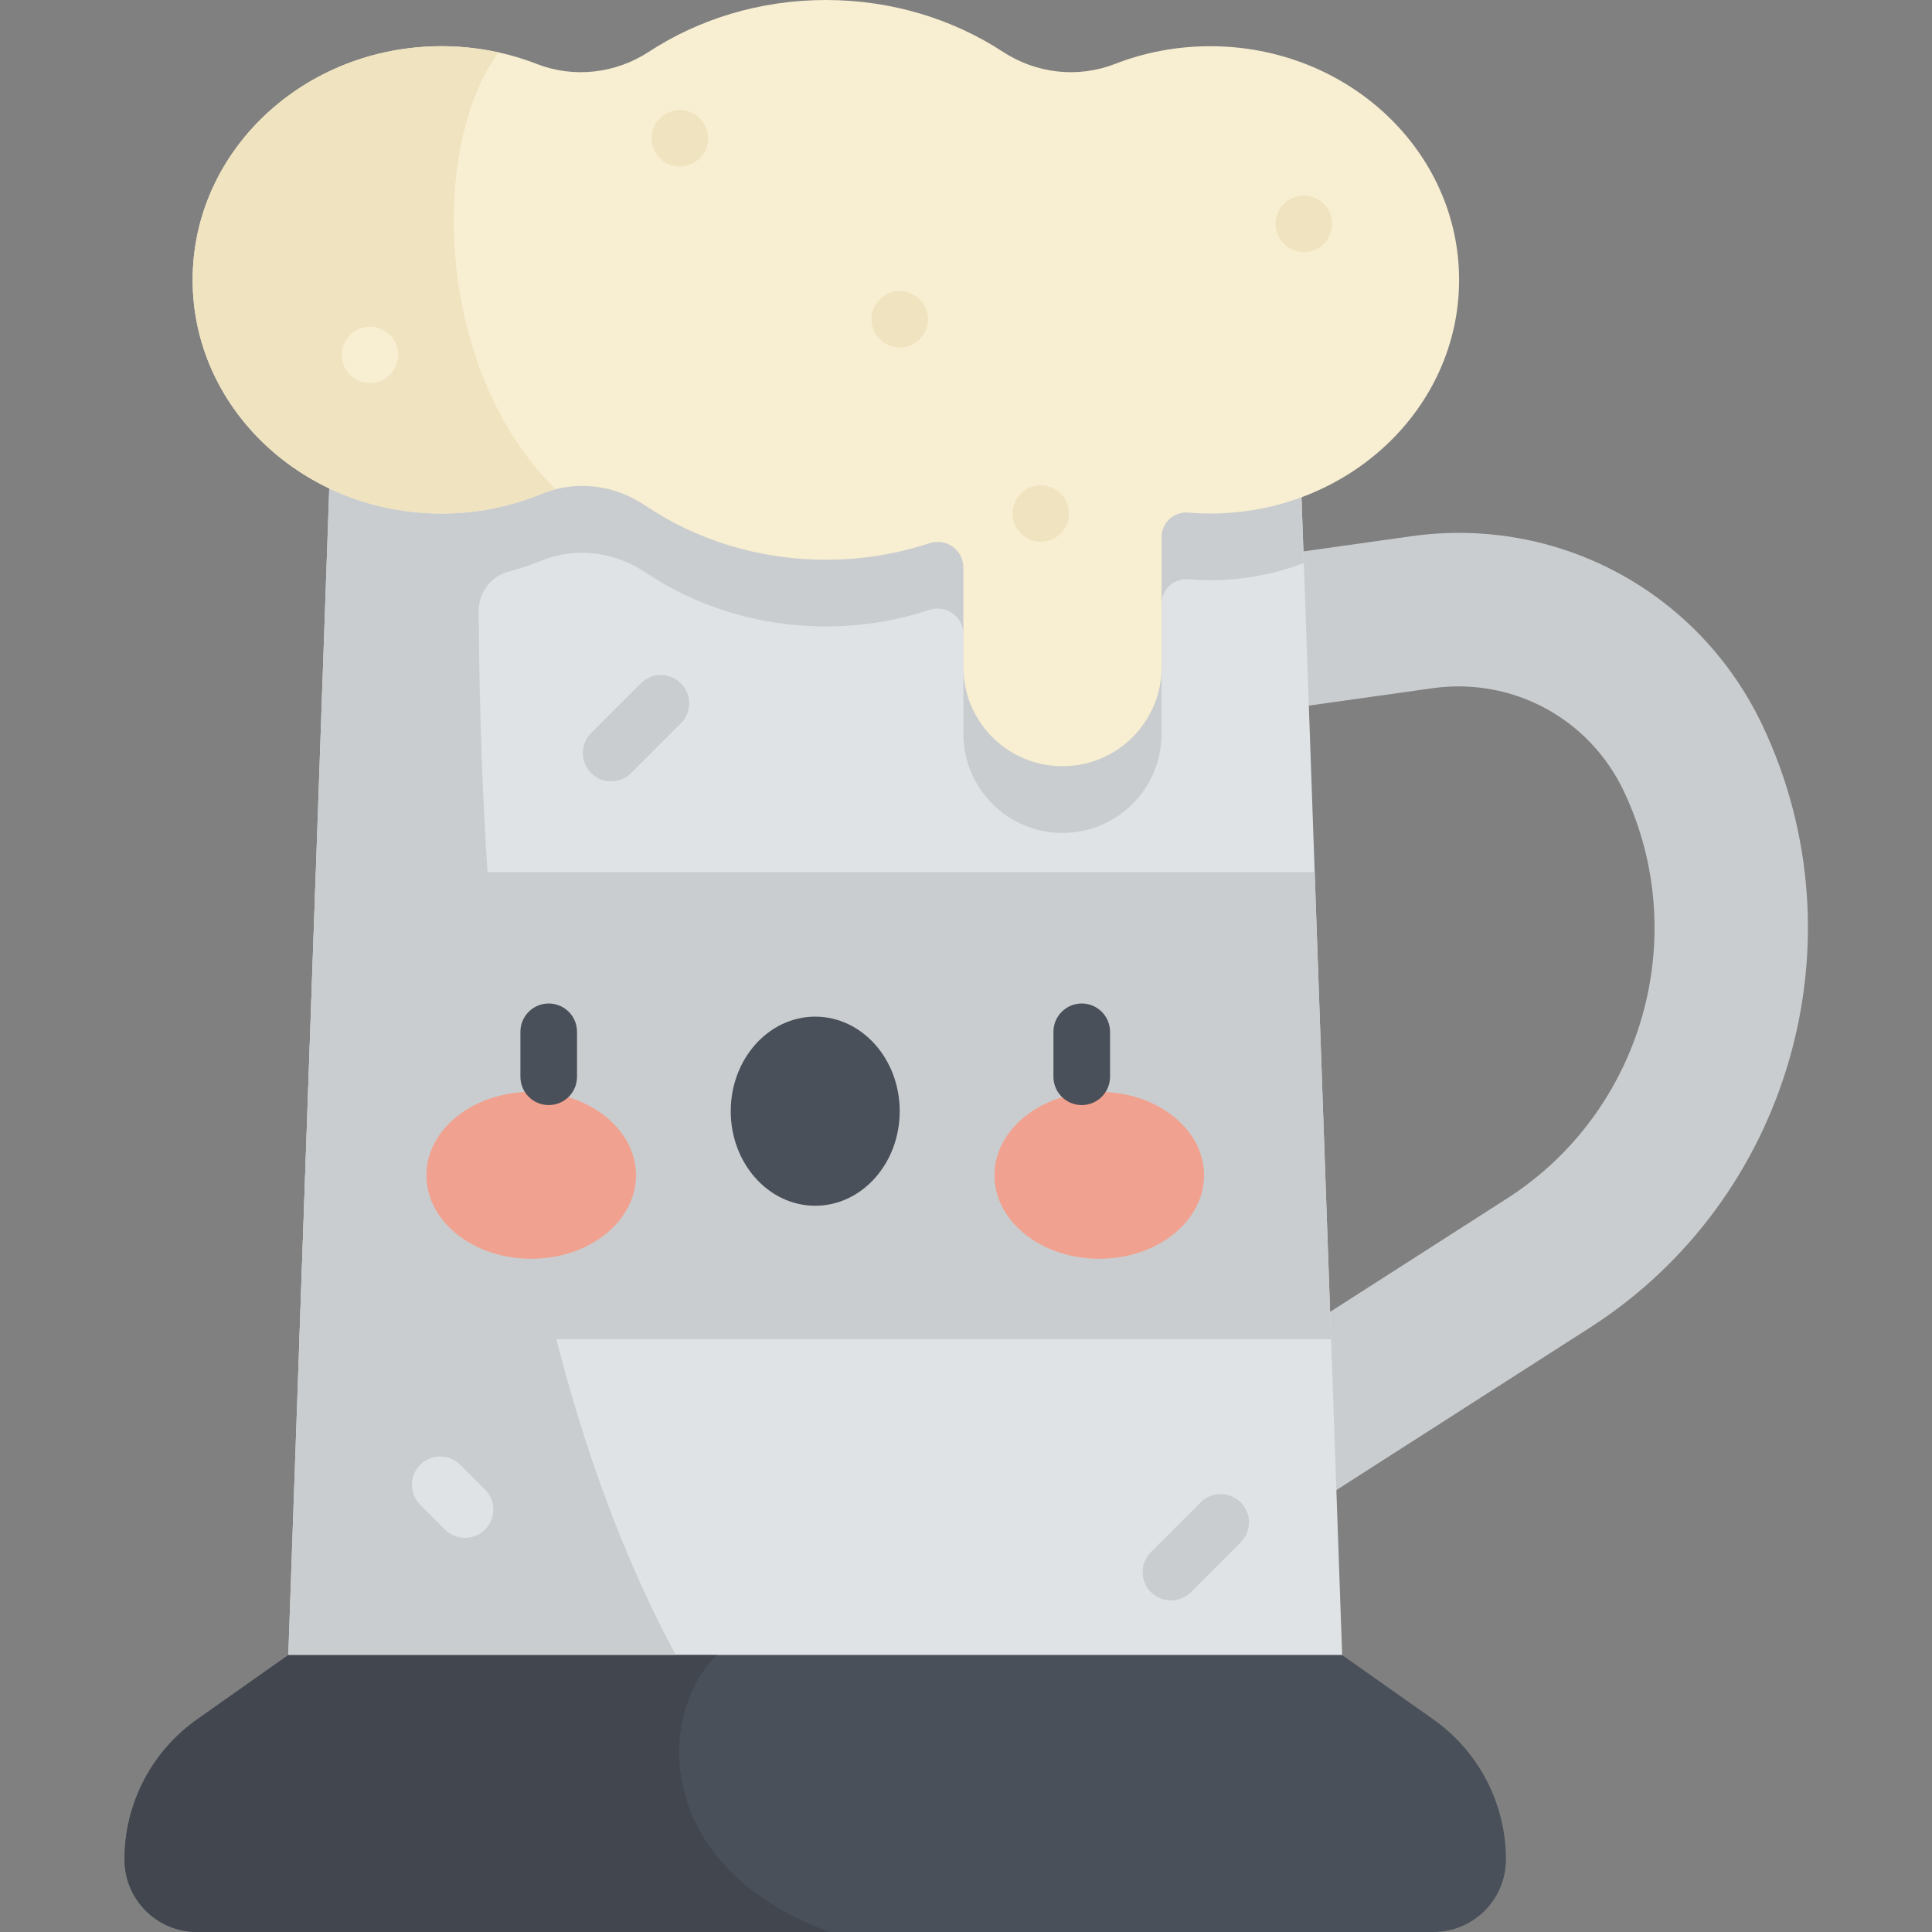 <svg height="512pt" viewBox="-33 0 512 512" width="512pt" xmlns="http://www.w3.org/2000/svg"><rect x="-33" y="0" width="512" height="512" fill="#808080" stroke="none"/><path d="m309.367 402.438-21.938-34.242 78.934-50.574c35.859-22.973 49.191-69.34 31.016-107.852-9.145-19.367-29.531-30.363-50.734-27.391l-45.414 6.391-5.664-40.273 45.414-6.387c38.945-5.484 76.387 14.734 93.172 50.301 26.875 56.941 7.164 125.488-45.852 159.453zm0 0" fill="#cacdcf"/><path d="m291.184 102.887h-216.281c-11 0-20.02 8.711-20.406 19.707l-11.094 316.02h279.285l-11.094-316.02c-.387-10.996-9.41-19.707-20.41-19.707zm0 0" fill="#dfe3e5"/><path d="m346.859 512h-327.633c-10.617 0-19.227-8.609-19.227-19.227 0-14.762 7.176-28.602 19.234-37.113l24.168-17.047h279.281l24.168 17.047c12.059 8.512 19.234 22.352 19.234 37.113 0 10.617-8.605 19.227-19.227 19.227zm0 0" fill="#495059"/><path d="m311.594 122.594c-.387-10.996-9.41-19.707-20.41-19.707h-216.281c-11 0-20.02 8.711-20.406 19.703l-11.094 316.023h102.68c-37.34-69.586-51.531-163.004-52.227-276.668-.027-4.898 3.223-9.234 7.961-10.477 2.926-.766 5.773-1.719 8.52-2.844 9.098-3.727 19.504-2.457 27.66 3.031 13.406 9.02 29.953 14.352 47.867 14.352 9.633 0 18.867-1.547 27.43-4.379 4.438-1.469 9.016 1.789 9.016 6.465v26.379c0 14.504 11.754 26.262 26.258 26.262s26.262-11.758 26.262-26.262v-34.484c0-3.832 3.293-6.785 7.113-6.469 1.898.16 3.82.242 5.762.242 8.785 0 17.16-1.625 24.824-4.551zm0 0" fill="#cacdcf"/><path d="m46.34 354.922h273.406l-4.344-123.793h-264.719zm0 0" fill="#cacdcf"/><path d="m157.039 438.613h-113.637l-24.164 17.047c-12.062 8.512-19.238 22.352-19.238 37.113 0 10.617 8.609 19.227 19.227 19.227h167.59c-47.496-17.531-45.566-58.504-29.777-73.387zm0 0" fill="#41464f"/><path d="m287.703 12.246c-8.926 0-17.438 1.672-25.199 4.691-9.84 3.828-20.859 2.574-29.703-3.199-13.238-8.648-29.434-13.738-46.938-13.738-17.504 0-33.699 5.09-46.938 13.738-8.844 5.773-19.863 7.027-29.703 3.199-7.762-3.023-16.273-4.691-25.199-4.691-36.434 0-65.973 27.723-65.973 61.918 0 34.195 29.539 61.922 65.973 61.922 9.402 0 18.344-1.855 26.434-5.188 8.992-3.703 19.305-2.492 27.359 2.957 13.438 9.094 30.055 14.477 48.047 14.477 9.633 0 18.867-1.547 27.43-4.379 4.438-1.469 9.016 1.789 9.016 6.461v26.383c0 14.504 11.758 26.262 26.258 26.262 14.504 0 26.262-11.758 26.262-26.262v-34.484c0-3.832 3.293-6.785 7.113-6.469 1.898.16 3.82.242 5.766.242 36.434 0 65.969-27.723 65.969-61.922 0-34.195-29.535-61.918-65.973-61.918zm0 0" fill="#f8eed1"/><path d="m110.457 130.902c1.246-.516 2.523-.926 3.812-1.25-31.848-31.242-33.672-90.277-15.191-115.762-4.836-1.062-9.875-1.645-15.055-1.645-36.434 0-65.973 27.723-65.973 61.918 0 34.199 29.539 61.922 65.973 61.922 9.402 0 18.34-1.852 26.434-5.184zm0 0" fill="#f0e3c0"/><path d="m72.52 94.051c0 4.129-3.348 7.48-7.48 7.48-4.129 0-7.48-3.352-7.48-7.48 0-4.133 3.352-7.48 7.48-7.48 4.133 0 7.48 3.348 7.48 7.48zm0 0" fill="#f8eed1"/><g fill="#f0e3c0"><path d="m154.645 36.637c0 4.133-3.352 7.48-7.48 7.48-4.133 0-7.48-3.348-7.48-7.48 0-4.129 3.348-7.48 7.48-7.48 4.129 0 7.48 3.352 7.48 7.48zm0 0"/><path d="m250.297 136.086c0 4.129-3.352 7.48-7.48 7.48-4.133 0-7.48-3.352-7.48-7.48 0-4.133 3.348-7.48 7.48-7.48 4.129 0 7.48 3.348 7.48 7.48zm0 0"/><path d="m212.914 84.602c0 4.129-3.348 7.477-7.48 7.477-4.129 0-7.48-3.348-7.48-7.477 0-4.133 3.352-7.48 7.48-7.48 4.133 0 7.48 3.348 7.48 7.48zm0 0"/><path d="m320.008 59.312c0 4.129-3.352 7.477-7.48 7.477-4.133 0-7.48-3.348-7.48-7.477 0-4.133 3.348-7.48 7.48-7.48 4.129 0 7.48 3.348 7.48 7.48zm0 0"/></g><path d="m135.547 311.473c0-12.215-12.434-22.117-27.773-22.117-15.34 0-27.773 9.902-27.773 22.117s12.434 22.117 27.773 22.117c15.34 0 27.773-9.902 27.773-22.117zm0 0" fill="#f1a18f"/><path d="m286.086 311.473c0-12.215-12.434-22.117-27.773-22.117-15.336 0-27.773 9.902-27.773 22.117s12.438 22.117 27.773 22.117c15.34 0 27.773-9.902 27.773-22.117zm0 0" fill="#f1a18f"/><path d="m112.414 292.855c-4.141 0-7.5-3.355-7.5-7.5v-11.918c0-4.145 3.359-7.5 7.5-7.5 4.145 0 7.5 3.355 7.5 7.5v11.918c0 4.145-3.355 7.5-7.5 7.5zm0 0" fill="#495059"/><path d="m205.434 294.48c0-13.84-10.023-25.059-22.391-25.059-12.367 0-22.391 11.219-22.391 25.059 0 13.836 10.023 25.055 22.391 25.055 12.367 0 22.391-11.219 22.391-25.055zm0 0" fill="#495059"/><path d="m253.672 292.855c-4.145 0-7.5-3.355-7.5-7.5v-11.918c0-4.145 3.355-7.5 7.5-7.5 4.141 0 7.5 3.355 7.5 7.5v11.918c0 4.145-3.359 7.5-7.5 7.5zm0 0" fill="#495059"/><path d="m277.309 424.125c-1.922 0-3.84-.73-5.305-2.195-2.93-2.93-2.93-7.68 0-10.605l13.184-13.188c2.93-2.93 7.676-2.926 10.609 0 2.926 2.93 2.926 7.68 0 10.605l-13.188 13.188c-1.465 1.465-3.383 2.195-5.301 2.195zm0 0" fill="#cacdcf"/><path d="m128.953 207.07c-1.918 0-3.836-.73-5.301-2.195-2.93-2.93-2.93-7.676-.004-10.605l13.188-13.184c2.93-2.93 7.676-2.93 10.605 0 2.93 2.926 2.93 7.676 0 10.605l-13.184 13.184c-1.465 1.465-3.383 2.195-5.305 2.195zm0 0" fill="#cacdcf"/><path d="m90.223 407.547c-1.918 0-3.84-.73-5.305-2.195l-6.559-6.559c-2.926-2.93-2.926-7.68.004-10.609 2.926-2.926 7.676-2.926 10.605.004l6.559 6.555c2.926 2.93 2.926 7.68-.004 10.609-1.461 1.465-3.383 2.195-5.301 2.195zm0 0" fill="#dfe3e5"/></svg>